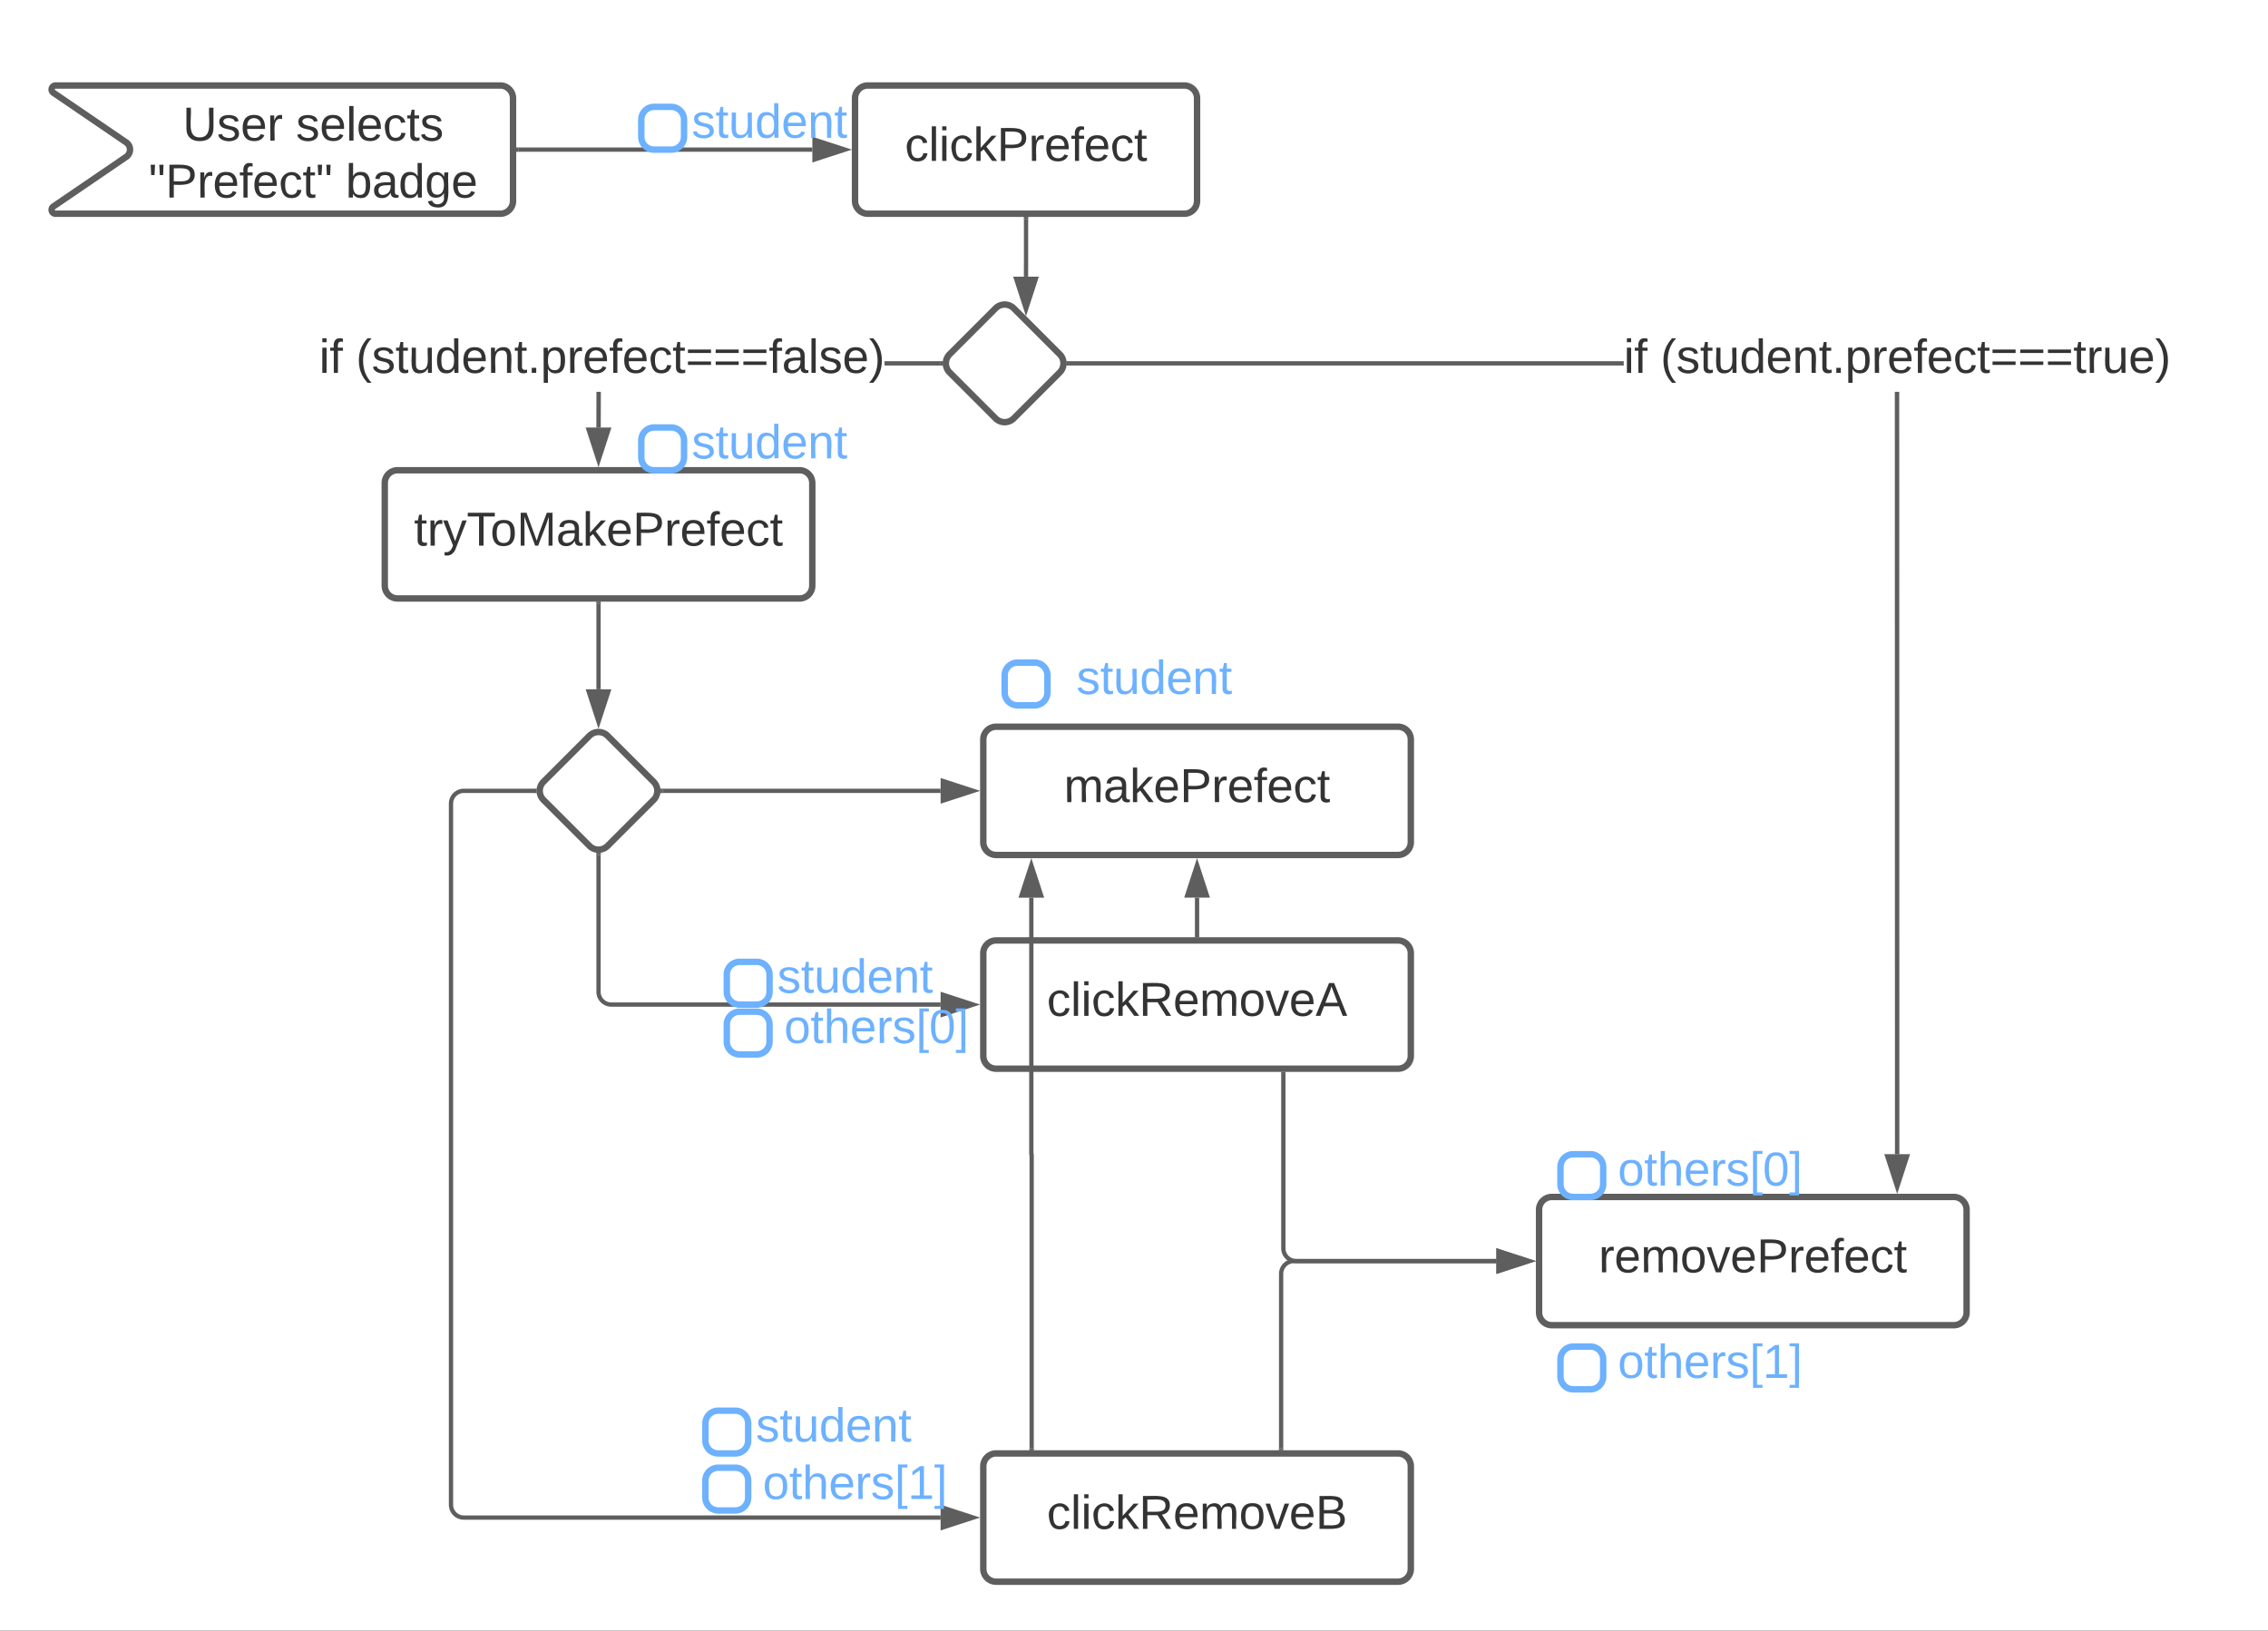 <svg xmlns="http://www.w3.org/2000/svg" xmlns:xlink="http://www.w3.org/1999/xlink" xmlns:lucid="lucid" width="1061" height="763"><rect width="100%" height="100%" fill="#808080" stroke="none"/><g transform="translate(0 -560)" lucid:page-tab-id="0_0"><path d="M0 0h1870.87v1322.83H0z" fill="#fff"/><path d="M24.96 603.38A1.85 1.85 0 0 1 26 600h208a6 6 0 0 1 6 6v48a6 6 0 0 1-6 6H26a1.85 1.85 0 0 1-1.04-3.38l34.08-23.24a4.1 4.1 0 0 0 0-6.76z" stroke="#5e5e5e" stroke-width="3" fill="#fff"/><use xlink:href="#a" transform="matrix(1,0,0,1,64,608) translate(21.481 17.778)"/><use xlink:href="#b" transform="matrix(1,0,0,1,64,608) translate(74.444 17.778)"/><use xlink:href="#c" transform="matrix(1,0,0,1,64,608) translate(5.556 44.444)"/><use xlink:href="#d" transform="matrix(1,0,0,1,64,608) translate(97.716 44.444)"/><path d="M400 606a6 6 0 0 1 6-6h148a6 6 0 0 1 6 6v48a6 6 0 0 1-6 6H406a6 6 0 0 1-6-6z" stroke="#5e5e5e" stroke-width="3" fill="#fff"/><use xlink:href="#e" transform="matrix(1,0,0,1,405,605) translate(18.302 30.278)"/><path d="M242.5 630h137.53" stroke="#5e5e5e" stroke-width="2" fill="none"/><path d="M242.53 631h-1.06v-2h1.06z" stroke="#5e5e5e" stroke-width=".05" fill="#5e5e5e"/><path d="M395.3 630l-14.27 4.64v-9.28z" stroke="#5e5e5e" stroke-width="2" fill="#5e5e5e"/><path d="M300 616a6 6 0 0 1 6-6h8a6 6 0 0 1 6 6v8a6 6 0 0 1-6 6h-8a6 6 0 0 1-6-6z" stroke="#6db1ff" stroke-width="3" fill="#fff"/><path d="M320 606a6 6 0 0 1 6-6h68a6 6 0 0 1 6 6v28a6 6 0 0 1-6 6h-68a6 6 0 0 1-6-6z" stroke="#000" stroke-opacity="0" stroke-width="3" fill="#fff" fill-opacity="0"/><use xlink:href="#f" transform="matrix(1,0,0,1,325,605) translate(-1.42 19.444)"/><path d="M465.76 704.24a6 6 0 0 1 8.48 0l21.52 21.52a6 6 0 0 1 0 8.48l-21.52 21.52a6 6 0 0 1-8.48 0l-21.52-21.52a6 6 0 0 1 0-8.48z" stroke="#5e5e5e" stroke-width="3" fill="#fff"/><path d="M888.53 1100h-2l-.07-356.67h2zm-388.5-369v-2H759.6v2z" stroke="#5e5e5e" stroke-width=".05" fill="#5e5e5e"/><path d="M500.04 731h-1.1l.08-1-.08-1h1.1z" fill="#5e5e5e"/><path d="M500.07 731.02h-1.16l.1-1.02-.1-1.02h1.17zm-1.1-2l.07.98-.07.98h1.05V729z" stroke="#5e5e5e" stroke-width=".05" fill="#5e5e5e"/><path d="M887.53 1115.27L882.9 1101h9.26z" fill="#5e5e5e"/><path d="M887.53 1118.5l-6-18.5h12zm-3.26-16.5l3.26 10.04 3.26-10.03z" stroke="#5e5e5e" stroke-width=".05" fill="#5e5e5e"/><use xlink:href="#g" transform="matrix(1,0,0,1,759.598,716.667) translate(0 17.778)"/><use xlink:href="#h" transform="matrix(1,0,0,1,759.598,716.667) translate(17.222 17.778)"/><path d="M180 786a6 6 0 0 1 6-6h188a6 6 0 0 1 6 6v48a6 6 0 0 1-6 6H186a6 6 0 0 1-6-6z" stroke="#5e5e5e" stroke-width="3" fill="#fff"/><use xlink:href="#i" transform="matrix(1,0,0,1,185,785) translate(8.704 30.278)"/><path d="M480 662.46v22.23h-.02v4.73" stroke="#5e5e5e" stroke-width="2" fill="none"/><path d="M481 662.5h-2v-1.04h2z" stroke="#5e5e5e" stroke-width=".05" fill="#5e5e5e"/><path d="M479.98 704.7l-4.64-14.27h9.27z" stroke="#5e5e5e" stroke-width="2" fill="#5e5e5e"/><path d="M281 760.04h-2l.05-16.7h2zM439.98 731H413.8v-2h26.18z" stroke="#5e5e5e" stroke-width=".05" fill="#5e5e5e"/><path d="M440.98 730l.08 1h-1.1v-2h1.1z" fill="#5e5e5e"/><path d="M441 730l.1 1.02h-1.17V729h1.16zm-1.02-.98V731h1.05l-.07-.98.07-.98z" stroke="#5e5e5e" stroke-width=".05" fill="#5e5e5e"/><path d="M280 775.3l-4.64-14.27h9.28z" fill="#5e5e5e"/><path d="M280 778.54l-6-18.5h12zm-3.26-16.5l3.26 10.02 3.26-10.03z" stroke="#5e5e5e" stroke-width=".05" fill="#5e5e5e"/><use xlink:href="#g" transform="matrix(1,0,0,1,149.299,716.667) translate(0 17.778)"/><use xlink:href="#j" transform="matrix(1,0,0,1,149.299,716.667) translate(17.222 17.778)"/><path d="M275.76 904.24a6 6 0 0 1 8.48 0l21.52 21.52a6 6 0 0 1 0 8.48l-21.52 21.52a6 6 0 0 1-8.48 0l-21.52-21.52a6 6 0 0 1 0-8.48zM460 906a6 6 0 0 1 6-6h188a6 6 0 0 1 6 6v48a6 6 0 0 1-6 6H466a6 6 0 0 1-6-6z" stroke="#5e5e5e" stroke-width="3" fill="#fff"/><use xlink:href="#k" transform="matrix(1,0,0,1,465,905) translate(32.716 30.278)"/><path d="M460 1006a6 6 0 0 1 6-6h188a6 6 0 0 1 6 6v48a6 6 0 0 1-6 6H466a6 6 0 0 1-6-6z" stroke="#5e5e5e" stroke-width="3" fill="#fff"/><use xlink:href="#l" transform="matrix(1,0,0,1,465,1005) translate(24.753 30.278)"/><path d="M460 1246a6 6 0 0 1 6-6h188a6 6 0 0 1 6 6v48a6 6 0 0 1-6 6H466a6 6 0 0 1-6-6z" stroke="#5e5e5e" stroke-width="3" fill="#fff"/><use xlink:href="#m" transform="matrix(1,0,0,1,465,1245) translate(24.753 30.278)"/><path d="M280 842.46v40.02" stroke="#5e5e5e" stroke-width="2" fill="none"/><path d="M281 842.5h-2v-1.04h2z" stroke="#5e5e5e" stroke-width=".05" fill="#5e5e5e"/><path d="M280 897.74l-4.64-14.26h9.28z" stroke="#5e5e5e" stroke-width="2" fill="#5e5e5e"/><path d="M310.02 930h130" stroke="#5e5e5e" stroke-width="2" fill="none"/><path d="M310.04 931h-1.1l.08-1-.08-1h1.1z" stroke="#5e5e5e" stroke-width=".05" fill="#5e5e5e"/><path d="M455.3 930l-14.27 4.64v-9.28z" stroke="#5e5e5e" stroke-width="2" fill="#5e5e5e"/><path d="M280 960.02V1024a6 6 0 0 0 6 6h154.03" stroke="#5e5e5e" stroke-width="2" fill="none"/><path d="M280 959.02l1-.08v1.1h-2v-1.1z" stroke="#5e5e5e" stroke-width=".05" fill="#5e5e5e"/><path d="M455.3 1030l-14.27 4.64v-9.28z" stroke="#5e5e5e" stroke-width="2" fill="#5e5e5e"/><path d="M249.98 930h-33a6 6 0 0 0-6 6v328a6 6 0 0 0 6 6h223.05" stroke="#5e5e5e" stroke-width="2" fill="none"/><path d="M250.98 930l.08 1h-1.1v-2h1.1z" stroke="#5e5e5e" stroke-width=".05" fill="#5e5e5e"/><path d="M455.3 1270l-14.27 4.64v-9.28z" stroke="#5e5e5e" stroke-width="2" fill="#5e5e5e"/><path d="M560 997.54v-17.57" stroke="#5e5e5e" stroke-width="2" fill="none"/><path d="M561 998.54h-2v-1.03h2z" stroke="#5e5e5e" stroke-width=".05" fill="#5e5e5e"/><path d="M560 964.7l4.64 14.27h-9.28z" stroke="#5e5e5e" stroke-width="2" fill="#5e5e5e"/><path d="M482.62 1237.57V1100.1a.07.07 0 0 0-.08-.07.07.07 0 0 1-.07-.07V980" stroke="#5e5e5e" stroke-width="2" fill="none"/><path d="M483.62 1238.57h-2v-1.03h2z" stroke="#5e5e5e" stroke-width=".05" fill="#5e5e5e"/><path d="M482.47 964.73L487.1 979h-9.27z" stroke="#5e5e5e" stroke-width="2" fill="#5e5e5e"/><path d="M470 876a6 6 0 0 1 6-6h8a6 6 0 0 1 6 6v8a6 6 0 0 1-6 6h-8a6 6 0 0 1-6-6z" stroke="#6db1ff" stroke-width="3" fill="#fff"/><path d="M460 866a6 6 0 0 1 6-6h148a6 6 0 0 1 6 6v28a6 6 0 0 1-6 6H466a6 6 0 0 1-6-6z" stroke="#000" stroke-opacity="0" stroke-width="3" fill="#fff" fill-opacity="0"/><use xlink:href="#f" transform="matrix(1,0,0,1,465,865) translate(38.58 19.653)"/><path d="M300 766a6 6 0 0 1 6-6h8a6 6 0 0 1 6 6v8a6 6 0 0 1-6 6h-8a6 6 0 0 1-6-6z" stroke="#6db1ff" stroke-width="3" fill="#fff"/><path d="M320 756a6 6 0 0 1 6-6h68a6 6 0 0 1 6 6v28a6 6 0 0 1-6 6h-68a6 6 0 0 1-6-6z" stroke="#000" stroke-opacity="0" stroke-width="3" fill="#fff" fill-opacity="0"/><use xlink:href="#f" transform="matrix(1,0,0,1,325,755) translate(-1.42 19.444)"/><path d="M720 1126a6 6 0 0 1 6-6h188a6 6 0 0 1 6 6v48a6 6 0 0 1-6 6H726a6 6 0 0 1-6-6z" stroke="#5e5e5e" stroke-width="3" fill="#fff"/><use xlink:href="#n" transform="matrix(1,0,0,1,725,1125) translate(22.87 30.278)"/><path d="M600.36 1062.45V1144a6 6 0 0 0 6 6h93.67" stroke="#5e5e5e" stroke-width="2" fill="none"/><path d="M601.36 1062.47h-2v-1.02h2z" stroke="#5e5e5e" stroke-width=".05" fill="#5e5e5e"/><path d="M715.3 1150l-14.27 4.64v-9.28z" stroke="#5e5e5e" stroke-width="2" fill="#5e5e5e"/><path d="M599.33 1237.52V1156a6 6 0 0 1 6-6h94.7" stroke="#5e5e5e" stroke-width="2" fill="none"/><path d="M600.33 1238.52h-2v-1.02h2z" stroke="#5e5e5e" stroke-width=".05" fill="#5e5e5e"/><path d="M715.3 1150l-14.27 4.64v-9.28z" stroke="#5e5e5e" stroke-width="2" fill="#5e5e5e"/><path d="M730 1106a6 6 0 0 1 6-6h8a6 6 0 0 1 6 6v8a6 6 0 0 1-6 6h-8a6 6 0 0 1-6-6z" stroke="#6db1ff" stroke-width="3" fill="#fff"/><path d="M720 1096a6 6 0 0 1 6-6h148a6 6 0 0 1 6 6v28a6 6 0 0 1-6 6H726a6 6 0 0 1-6-6z" stroke="#000" stroke-opacity="0" stroke-width="3" fill="#fff" fill-opacity="0"/><use xlink:href="#o" transform="matrix(1,0,0,1,725,1095) translate(31.821 19.653)"/><path d="M730 1196a6 6 0 0 1 6-6h8a6 6 0 0 1 6 6v8a6 6 0 0 1-6 6h-8a6 6 0 0 1-6-6z" stroke="#6db1ff" stroke-width="3" fill="#fff"/><path d="M720 1186a6 6 0 0 1 6-6h148a6 6 0 0 1 6 6v28a6 6 0 0 1-6 6H726a6 6 0 0 1-6-6z" stroke="#000" stroke-opacity="0" stroke-width="3" fill="#fff" fill-opacity="0"/><use xlink:href="#p" transform="matrix(1,0,0,1,725,1185) translate(31.821 19.653)"/><path d="M330 1252.67a6 6 0 0 1 6-6h8a6 6 0 0 1 6 6v8a6 6 0 0 1-6 6h-8a6 6 0 0 1-6-6z" stroke="#6db1ff" stroke-width="3" fill="#fff"/><path d="M320 1242.67a6 6 0 0 1 6-6h148a6 6 0 0 1 6 6v28a6 6 0 0 1-6 6H326a6 6 0 0 1-6-6z" stroke="#000" stroke-opacity="0" stroke-width="3" fill="#fff" fill-opacity="0"/><use xlink:href="#p" transform="matrix(1,0,0,1,325,1241.667) translate(31.821 19.653)"/><path d="M340 1039.33a6 6 0 0 1 6-6h8a6 6 0 0 1 6 6v8a6 6 0 0 1-6 6h-8a6 6 0 0 1-6-6z" stroke="#6db1ff" stroke-width="3" fill="#fff"/><path d="M330 1029.33a6 6 0 0 1 6-6h148a6 6 0 0 1 6 6v28a6 6 0 0 1-6 6H336a6 6 0 0 1-6-6z" stroke="#000" stroke-opacity="0" stroke-width="3" fill="#fff" fill-opacity="0"/><use xlink:href="#o" transform="matrix(1,0,0,1,335,1028.333) translate(31.821 19.653)"/><path d="M340 1016a6 6 0 0 1 6-6h8a6 6 0 0 1 6 6v8a6 6 0 0 1-6 6h-8a6 6 0 0 1-6-6z" stroke="#6db1ff" stroke-width="3" fill="#fff"/><path d="M360 1006a6 6 0 0 1 6-6h68a6 6 0 0 1 6 6v28a6 6 0 0 1-6 6h-68a6 6 0 0 1-6-6z" stroke="#000" stroke-opacity="0" stroke-width="3" fill="#fff" fill-opacity="0"/><g><use xlink:href="#f" transform="matrix(1,0,0,1,365,1005) translate(-1.42 19.444)"/></g><path d="M330 1226a6 6 0 0 1 6-6h8a6 6 0 0 1 6 6v8a6 6 0 0 1-6 6h-8a6 6 0 0 1-6-6z" stroke="#6db1ff" stroke-width="3" fill="#fff"/><path d="M350 1216a6 6 0 0 1 6-6h68a6 6 0 0 1 6 6v28a6 6 0 0 1-6 6h-68a6 6 0 0 1-6-6z" stroke="#000" stroke-opacity="0" stroke-width="3" fill="#fff" fill-opacity="0"/><g><use xlink:href="#f" transform="matrix(1,0,0,1,355,1215) translate(-1.42 19.444)"/></g><defs><path fill="#333" d="M232-93c-1 65-40 97-104 97C67 4 28-28 28-90v-158h33c8 89-33 224 67 224 102 0 64-133 71-224h33v155" id="q"/><path fill="#333" d="M135-143c-3-34-86-38-87 0 15 53 115 12 119 90S17 21 10-45l28-5c4 36 97 45 98 0-10-56-113-15-118-90-4-57 82-63 122-42 12 7 21 19 24 35" id="r"/><path fill="#333" d="M100-194c63 0 86 42 84 106H49c0 40 14 67 53 68 26 1 43-12 49-29l28 8c-11 28-37 45-77 45C44 4 14-33 15-96c1-61 26-98 85-98zm52 81c6-60-76-77-97-28-3 7-6 17-6 28h103" id="s"/><path fill="#333" d="M114-163C36-179 61-72 57 0H25l-1-190h30c1 12-1 29 2 39 6-27 23-49 58-41v29" id="t"/><g id="a"><use transform="matrix(0.062,0,0,0.062,0,0)" xlink:href="#q"/><use transform="matrix(0.062,0,0,0.062,15.988,0)" xlink:href="#r"/><use transform="matrix(0.062,0,0,0.062,27.099,0)" xlink:href="#s"/><use transform="matrix(0.062,0,0,0.062,39.444,0)" xlink:href="#t"/></g><path fill="#333" d="M24 0v-261h32V0H24" id="u"/><path fill="#333" d="M96-169c-40 0-48 33-48 73s9 75 48 75c24 0 41-14 43-38l32 2c-6 37-31 61-74 61-59 0-76-41-82-99-10-93 101-131 147-64 4 7 5 14 7 22l-32 3c-4-21-16-35-41-35" id="v"/><path fill="#333" d="M59-47c-2 24 18 29 38 22v24C64 9 27 4 27-40v-127H5v-23h24l9-43h21v43h35v23H59v120" id="w"/><g id="b"><use transform="matrix(0.062,0,0,0.062,0,0)" xlink:href="#r"/><use transform="matrix(0.062,0,0,0.062,11.111,0)" xlink:href="#s"/><use transform="matrix(0.062,0,0,0.062,23.457,0)" xlink:href="#u"/><use transform="matrix(0.062,0,0,0.062,28.333,0)" xlink:href="#s"/><use transform="matrix(0.062,0,0,0.062,40.679,0)" xlink:href="#v"/><use transform="matrix(0.062,0,0,0.062,51.79,0)" xlink:href="#w"/><use transform="matrix(0.062,0,0,0.062,57.963,0)" xlink:href="#r"/></g><path fill="#333" d="M109-170H84l-4-78h32zm-65 0H19l-4-78h33" id="x"/><path fill="#333" d="M30-248c87 1 191-15 191 75 0 78-77 80-158 76V0H30v-248zm33 125c57 0 124 11 124-50 0-59-68-47-124-48v98" id="y"/><path fill="#333" d="M101-234c-31-9-42 10-38 44h38v23H63V0H32v-167H5v-23h27c-7-52 17-82 69-68v24" id="z"/><g id="c"><use transform="matrix(0.062,0,0,0.062,0,0)" xlink:href="#x"/><use transform="matrix(0.062,0,0,0.062,7.84,0)" xlink:href="#y"/><use transform="matrix(0.062,0,0,0.062,22.654,0)" xlink:href="#t"/><use transform="matrix(0.062,0,0,0.062,30,0)" xlink:href="#s"/><use transform="matrix(0.062,0,0,0.062,42.346,0)" xlink:href="#z"/><use transform="matrix(0.062,0,0,0.062,48.519,0)" xlink:href="#s"/><use transform="matrix(0.062,0,0,0.062,60.864,0)" xlink:href="#v"/><use transform="matrix(0.062,0,0,0.062,71.975,0)" xlink:href="#w"/><use transform="matrix(0.062,0,0,0.062,78.148,0)" xlink:href="#x"/></g><path fill="#333" d="M115-194c53 0 69 39 70 98 0 66-23 100-70 100C84 3 66-7 56-30L54 0H23l1-261h32v101c10-23 28-34 59-34zm-8 174c40 0 45-34 45-75 0-40-5-75-45-74-42 0-51 32-51 76 0 43 10 73 51 73" id="A"/><path fill="#333" d="M141-36C126-15 110 5 73 4 37 3 15-17 15-53c-1-64 63-63 125-63 3-35-9-54-41-54-24 1-41 7-42 31l-33-3c5-37 33-52 76-52 45 0 72 20 72 64v82c-1 20 7 32 28 27v20c-31 9-61-2-59-35zM48-53c0 20 12 33 32 33 41-3 63-29 60-74-43 2-92-5-92 41" id="B"/><path fill="#333" d="M85-194c31 0 48 13 60 33l-1-100h32l1 261h-30c-2-10 0-23-3-31C134-8 116 4 85 4 32 4 16-35 15-94c0-66 23-100 70-100zm9 24c-40 0-46 34-46 75 0 40 6 74 45 74 42 0 51-32 51-76 0-42-9-74-50-73" id="C"/><path fill="#333" d="M177-190C167-65 218 103 67 71c-23-6-38-20-44-43l32-5c15 47 100 32 89-28v-30C133-14 115 1 83 1 29 1 15-40 15-95c0-56 16-97 71-98 29-1 48 16 59 35 1-10 0-23 2-32h30zM94-22c36 0 50-32 50-73 0-42-14-75-50-75-39 0-46 34-46 75s6 73 46 73" id="D"/><g id="d"><use transform="matrix(0.062,0,0,0.062,0,0)" xlink:href="#A"/><use transform="matrix(0.062,0,0,0.062,12.346,0)" xlink:href="#B"/><use transform="matrix(0.062,0,0,0.062,24.691,0)" xlink:href="#C"/><use transform="matrix(0.062,0,0,0.062,37.037,0)" xlink:href="#D"/><use transform="matrix(0.062,0,0,0.062,49.383,0)" xlink:href="#s"/></g><path fill="#333" d="M24-231v-30h32v30H24zM24 0v-190h32V0H24" id="E"/><path fill="#333" d="M143 0L79-87 56-68V0H24v-261h32v163l83-92h37l-77 82L181 0h-38" id="F"/><g id="e"><use transform="matrix(0.062,0,0,0.062,0,0)" xlink:href="#v"/><use transform="matrix(0.062,0,0,0.062,11.111,0)" xlink:href="#u"/><use transform="matrix(0.062,0,0,0.062,15.988,0)" xlink:href="#E"/><use transform="matrix(0.062,0,0,0.062,20.864,0)" xlink:href="#v"/><use transform="matrix(0.062,0,0,0.062,31.975,0)" xlink:href="#F"/><use transform="matrix(0.062,0,0,0.062,43.086,0)" xlink:href="#y"/><use transform="matrix(0.062,0,0,0.062,57.901,0)" xlink:href="#t"/><use transform="matrix(0.062,0,0,0.062,65.247,0)" xlink:href="#s"/><use transform="matrix(0.062,0,0,0.062,77.593,0)" xlink:href="#z"/><use transform="matrix(0.062,0,0,0.062,83.765,0)" xlink:href="#s"/><use transform="matrix(0.062,0,0,0.062,96.111,0)" xlink:href="#v"/><use transform="matrix(0.062,0,0,0.062,107.222,0)" xlink:href="#w"/></g><path fill="#6db1ff" d="M135-143c-3-34-86-38-87 0 15 53 115 12 119 90S17 21 10-45l28-5c4 36 97 45 98 0-10-56-113-15-118-90-4-57 82-63 122-42 12 7 21 19 24 35" id="G"/><path fill="#6db1ff" d="M59-47c-2 24 18 29 38 22v24C64 9 27 4 27-40v-127H5v-23h24l9-43h21v43h35v23H59v120" id="H"/><path fill="#6db1ff" d="M84 4C-5 8 30-112 23-190h32v120c0 31 7 50 39 49 72-2 45-101 50-169h31l1 190h-30c-1-10 1-25-2-33-11 22-28 36-60 37" id="I"/><path fill="#6db1ff" d="M85-194c31 0 48 13 60 33l-1-100h32l1 261h-30c-2-10 0-23-3-31C134-8 116 4 85 4 32 4 16-35 15-94c0-66 23-100 70-100zm9 24c-40 0-46 34-46 75 0 40 6 74 45 74 42 0 51-32 51-76 0-42-9-74-50-73" id="J"/><path fill="#6db1ff" d="M100-194c63 0 86 42 84 106H49c0 40 14 67 53 68 26 1 43-12 49-29l28 8c-11 28-37 45-77 45C44 4 14-33 15-96c1-61 26-98 85-98zm52 81c6-60-76-77-97-28-3 7-6 17-6 28h103" id="K"/><path fill="#6db1ff" d="M117-194c89-4 53 116 60 194h-32v-121c0-31-8-49-39-48C34-167 62-67 57 0H25l-1-190h30c1 10-1 24 2 32 11-22 29-35 61-36" id="L"/><g id="f"><use transform="matrix(0.062,0,0,0.062,0,0)" xlink:href="#G"/><use transform="matrix(0.062,0,0,0.062,11.111,0)" xlink:href="#H"/><use transform="matrix(0.062,0,0,0.062,17.284,0)" xlink:href="#I"/><use transform="matrix(0.062,0,0,0.062,29.63,0)" xlink:href="#J"/><use transform="matrix(0.062,0,0,0.062,41.975,0)" xlink:href="#K"/><use transform="matrix(0.062,0,0,0.062,54.321,0)" xlink:href="#L"/><use transform="matrix(0.062,0,0,0.062,66.667,0)" xlink:href="#H"/></g><g id="g"><use transform="matrix(0.062,0,0,0.062,0,0)" xlink:href="#E"/><use transform="matrix(0.062,0,0,0.062,4.877,0)" xlink:href="#z"/></g><path fill="#333" d="M87 75C49 33 22-17 22-94c0-76 28-126 65-167h31c-38 41-64 92-64 168S80 34 118 75H87" id="M"/><path fill="#333" d="M84 4C-5 8 30-112 23-190h32v120c0 31 7 50 39 49 72-2 45-101 50-169h31l1 190h-30c-1-10 1-25-2-33-11 22-28 36-60 37" id="N"/><path fill="#333" d="M117-194c89-4 53 116 60 194h-32v-121c0-31-8-49-39-48C34-167 62-67 57 0H25l-1-190h30c1 10-1 24 2 32 11-22 29-35 61-36" id="O"/><path fill="#333" d="M33 0v-38h34V0H33" id="P"/><path fill="#333" d="M115-194c55 1 70 41 70 98S169 2 115 4C84 4 66-9 55-30l1 105H24l-1-265h31l2 30c10-21 28-34 59-34zm-8 174c40 0 45-34 45-75s-6-73-45-74c-42 0-51 32-51 76 0 43 10 73 51 73" id="Q"/><path fill="#333" d="M18-150v-26h174v26H18zm0 90v-26h174v26H18" id="R"/><path fill="#333" d="M33-261c38 41 65 92 65 168S71 34 33 75H2C39 34 66-17 66-93S39-220 2-261h31" id="S"/><g id="h"><use transform="matrix(0.062,0,0,0.062,0,0)" xlink:href="#M"/><use transform="matrix(0.062,0,0,0.062,7.346,0)" xlink:href="#r"/><use transform="matrix(0.062,0,0,0.062,18.457,0)" xlink:href="#w"/><use transform="matrix(0.062,0,0,0.062,24.63,0)" xlink:href="#N"/><use transform="matrix(0.062,0,0,0.062,36.975,0)" xlink:href="#C"/><use transform="matrix(0.062,0,0,0.062,49.321,0)" xlink:href="#s"/><use transform="matrix(0.062,0,0,0.062,61.667,0)" xlink:href="#O"/><use transform="matrix(0.062,0,0,0.062,74.012,0)" xlink:href="#w"/><use transform="matrix(0.062,0,0,0.062,80.185,0)" xlink:href="#P"/><use transform="matrix(0.062,0,0,0.062,86.358,0)" xlink:href="#Q"/><use transform="matrix(0.062,0,0,0.062,98.704,0)" xlink:href="#t"/><use transform="matrix(0.062,0,0,0.062,106.049,0)" xlink:href="#s"/><use transform="matrix(0.062,0,0,0.062,118.395,0)" xlink:href="#z"/><use transform="matrix(0.062,0,0,0.062,124.568,0)" xlink:href="#s"/><use transform="matrix(0.062,0,0,0.062,136.914,0)" xlink:href="#v"/><use transform="matrix(0.062,0,0,0.062,148.025,0)" xlink:href="#w"/><use transform="matrix(0.062,0,0,0.062,154.198,0)" xlink:href="#R"/><use transform="matrix(0.062,0,0,0.062,167.16,0)" xlink:href="#R"/><use transform="matrix(0.062,0,0,0.062,180.123,0)" xlink:href="#R"/><use transform="matrix(0.062,0,0,0.062,193.086,0)" xlink:href="#w"/><use transform="matrix(0.062,0,0,0.062,199.259,0)" xlink:href="#t"/><use transform="matrix(0.062,0,0,0.062,206.605,0)" xlink:href="#N"/><use transform="matrix(0.062,0,0,0.062,218.951,0)" xlink:href="#s"/><use transform="matrix(0.062,0,0,0.062,231.296,0)" xlink:href="#S"/></g><path fill="#333" d="M179-190L93 31C79 59 56 82 12 73V49c39 6 53-20 64-50L1-190h34L92-34l54-156h33" id="T"/><path fill="#333" d="M127-220V0H93v-220H8v-28h204v28h-85" id="U"/><path fill="#333" d="M100-194c62-1 85 37 85 99 1 63-27 99-86 99S16-35 15-95c0-66 28-99 85-99zM99-20c44 1 53-31 53-75 0-43-8-75-51-75s-53 32-53 75 10 74 51 75" id="V"/><path fill="#333" d="M240 0l2-218c-23 76-54 145-80 218h-23L58-218 59 0H30v-248h44l77 211c21-75 51-140 76-211h43V0h-30" id="W"/><g id="i"><use transform="matrix(0.062,0,0,0.062,0,0)" xlink:href="#w"/><use transform="matrix(0.062,0,0,0.062,6.173,0)" xlink:href="#t"/><use transform="matrix(0.062,0,0,0.062,13.519,0)" xlink:href="#T"/><use transform="matrix(0.062,0,0,0.062,24.63,0)" xlink:href="#U"/><use transform="matrix(0.062,0,0,0.062,35.679,0)" xlink:href="#V"/><use transform="matrix(0.062,0,0,0.062,48.025,0)" xlink:href="#W"/><use transform="matrix(0.062,0,0,0.062,66.481,0)" xlink:href="#B"/><use transform="matrix(0.062,0,0,0.062,78.827,0)" xlink:href="#F"/><use transform="matrix(0.062,0,0,0.062,89.938,0)" xlink:href="#s"/><use transform="matrix(0.062,0,0,0.062,102.284,0)" xlink:href="#y"/><use transform="matrix(0.062,0,0,0.062,117.099,0)" xlink:href="#t"/><use transform="matrix(0.062,0,0,0.062,124.444,0)" xlink:href="#s"/><use transform="matrix(0.062,0,0,0.062,136.79,0)" xlink:href="#z"/><use transform="matrix(0.062,0,0,0.062,142.963,0)" xlink:href="#s"/><use transform="matrix(0.062,0,0,0.062,155.309,0)" xlink:href="#v"/><use transform="matrix(0.062,0,0,0.062,166.42,0)" xlink:href="#w"/></g><g id="j"><use transform="matrix(0.062,0,0,0.062,0,0)" xlink:href="#M"/><use transform="matrix(0.062,0,0,0.062,7.346,0)" xlink:href="#r"/><use transform="matrix(0.062,0,0,0.062,18.457,0)" xlink:href="#w"/><use transform="matrix(0.062,0,0,0.062,24.63,0)" xlink:href="#N"/><use transform="matrix(0.062,0,0,0.062,36.975,0)" xlink:href="#C"/><use transform="matrix(0.062,0,0,0.062,49.321,0)" xlink:href="#s"/><use transform="matrix(0.062,0,0,0.062,61.667,0)" xlink:href="#O"/><use transform="matrix(0.062,0,0,0.062,74.012,0)" xlink:href="#w"/><use transform="matrix(0.062,0,0,0.062,80.185,0)" xlink:href="#P"/><use transform="matrix(0.062,0,0,0.062,86.358,0)" xlink:href="#Q"/><use transform="matrix(0.062,0,0,0.062,98.704,0)" xlink:href="#t"/><use transform="matrix(0.062,0,0,0.062,106.049,0)" xlink:href="#s"/><use transform="matrix(0.062,0,0,0.062,118.395,0)" xlink:href="#z"/><use transform="matrix(0.062,0,0,0.062,124.568,0)" xlink:href="#s"/><use transform="matrix(0.062,0,0,0.062,136.914,0)" xlink:href="#v"/><use transform="matrix(0.062,0,0,0.062,148.025,0)" xlink:href="#w"/><use transform="matrix(0.062,0,0,0.062,154.198,0)" xlink:href="#R"/><use transform="matrix(0.062,0,0,0.062,167.16,0)" xlink:href="#R"/><use transform="matrix(0.062,0,0,0.062,180.123,0)" xlink:href="#R"/><use transform="matrix(0.062,0,0,0.062,193.086,0)" xlink:href="#z"/><use transform="matrix(0.062,0,0,0.062,199.259,0)" xlink:href="#B"/><use transform="matrix(0.062,0,0,0.062,211.605,0)" xlink:href="#u"/><use transform="matrix(0.062,0,0,0.062,216.481,0)" xlink:href="#r"/><use transform="matrix(0.062,0,0,0.062,227.593,0)" xlink:href="#s"/><use transform="matrix(0.062,0,0,0.062,239.938,0)" xlink:href="#S"/></g><path fill="#333" d="M210-169c-67 3-38 105-44 169h-31v-121c0-29-5-50-35-48C34-165 62-65 56 0H25l-1-190h30c1 10-1 24 2 32 10-44 99-50 107 0 11-21 27-35 58-36 85-2 47 119 55 194h-31v-121c0-29-5-49-35-48" id="X"/><g id="k"><use transform="matrix(0.062,0,0,0.062,0,0)" xlink:href="#X"/><use transform="matrix(0.062,0,0,0.062,18.457,0)" xlink:href="#B"/><use transform="matrix(0.062,0,0,0.062,30.802,0)" xlink:href="#F"/><use transform="matrix(0.062,0,0,0.062,41.914,0)" xlink:href="#s"/><use transform="matrix(0.062,0,0,0.062,54.259,0)" xlink:href="#y"/><use transform="matrix(0.062,0,0,0.062,69.074,0)" xlink:href="#t"/><use transform="matrix(0.062,0,0,0.062,76.42,0)" xlink:href="#s"/><use transform="matrix(0.062,0,0,0.062,88.765,0)" xlink:href="#z"/><use transform="matrix(0.062,0,0,0.062,94.938,0)" xlink:href="#s"/><use transform="matrix(0.062,0,0,0.062,107.284,0)" xlink:href="#v"/><use transform="matrix(0.062,0,0,0.062,118.395,0)" xlink:href="#w"/></g><path fill="#333" d="M233-177c-1 41-23 64-60 70L243 0h-38l-65-103H63V0H30v-248c88 3 205-21 203 71zM63-129c60-2 137 13 137-47 0-61-80-42-137-45v92" id="Y"/><path fill="#333" d="M108 0H70L1-190h34L89-25l56-165h34" id="Z"/><path fill="#333" d="M205 0l-28-72H64L36 0H1l101-248h38L239 0h-34zm-38-99l-47-123c-12 45-31 82-46 123h93" id="aa"/><g id="l"><use transform="matrix(0.062,0,0,0.062,0,0)" xlink:href="#v"/><use transform="matrix(0.062,0,0,0.062,11.111,0)" xlink:href="#u"/><use transform="matrix(0.062,0,0,0.062,15.988,0)" xlink:href="#E"/><use transform="matrix(0.062,0,0,0.062,20.864,0)" xlink:href="#v"/><use transform="matrix(0.062,0,0,0.062,31.975,0)" xlink:href="#F"/><use transform="matrix(0.062,0,0,0.062,43.086,0)" xlink:href="#Y"/><use transform="matrix(0.062,0,0,0.062,59.074,0)" xlink:href="#s"/><use transform="matrix(0.062,0,0,0.062,71.42,0)" xlink:href="#X"/><use transform="matrix(0.062,0,0,0.062,89.877,0)" xlink:href="#V"/><use transform="matrix(0.062,0,0,0.062,102.222,0)" xlink:href="#Z"/><use transform="matrix(0.062,0,0,0.062,113.333,0)" xlink:href="#s"/><use transform="matrix(0.062,0,0,0.062,125.679,0)" xlink:href="#aa"/></g><path fill="#333" d="M160-131c35 5 61 23 61 61C221 17 115-2 30 0v-248c76 3 177-17 177 60 0 33-19 50-47 57zm-97-11c50-1 110 9 110-42 0-47-63-36-110-37v79zm0 115c55-2 124 14 124-45 0-56-70-42-124-44v89" id="ab"/><g id="m"><use transform="matrix(0.062,0,0,0.062,0,0)" xlink:href="#v"/><use transform="matrix(0.062,0,0,0.062,11.111,0)" xlink:href="#u"/><use transform="matrix(0.062,0,0,0.062,15.988,0)" xlink:href="#E"/><use transform="matrix(0.062,0,0,0.062,20.864,0)" xlink:href="#v"/><use transform="matrix(0.062,0,0,0.062,31.975,0)" xlink:href="#F"/><use transform="matrix(0.062,0,0,0.062,43.086,0)" xlink:href="#Y"/><use transform="matrix(0.062,0,0,0.062,59.074,0)" xlink:href="#s"/><use transform="matrix(0.062,0,0,0.062,71.42,0)" xlink:href="#X"/><use transform="matrix(0.062,0,0,0.062,89.877,0)" xlink:href="#V"/><use transform="matrix(0.062,0,0,0.062,102.222,0)" xlink:href="#Z"/><use transform="matrix(0.062,0,0,0.062,113.333,0)" xlink:href="#s"/><use transform="matrix(0.062,0,0,0.062,125.679,0)" xlink:href="#ab"/></g><g id="n"><use transform="matrix(0.062,0,0,0.062,0,0)" xlink:href="#t"/><use transform="matrix(0.062,0,0,0.062,7.346,0)" xlink:href="#s"/><use transform="matrix(0.062,0,0,0.062,19.691,0)" xlink:href="#X"/><use transform="matrix(0.062,0,0,0.062,38.148,0)" xlink:href="#V"/><use transform="matrix(0.062,0,0,0.062,50.494,0)" xlink:href="#Z"/><use transform="matrix(0.062,0,0,0.062,61.605,0)" xlink:href="#s"/><use transform="matrix(0.062,0,0,0.062,73.951,0)" xlink:href="#y"/><use transform="matrix(0.062,0,0,0.062,88.765,0)" xlink:href="#t"/><use transform="matrix(0.062,0,0,0.062,96.111,0)" xlink:href="#s"/><use transform="matrix(0.062,0,0,0.062,108.457,0)" xlink:href="#z"/><use transform="matrix(0.062,0,0,0.062,114.63,0)" xlink:href="#s"/><use transform="matrix(0.062,0,0,0.062,126.975,0)" xlink:href="#v"/><use transform="matrix(0.062,0,0,0.062,138.086,0)" xlink:href="#w"/></g><path fill="#6db1ff" d="M100-194c62-1 85 37 85 99 1 63-27 99-86 99S16-35 15-95c0-66 28-99 85-99zM99-20c44 1 53-31 53-75 0-43-8-75-51-75s-53 32-53 75 10 74 51 75" id="ac"/><path fill="#6db1ff" d="M106-169C34-169 62-67 57 0H25v-261h32l-1 103c12-21 28-36 61-36 89 0 53 116 60 194h-32v-121c2-32-8-49-39-48" id="ad"/><path fill="#6db1ff" d="M114-163C36-179 61-72 57 0H25l-1-190h30c1 12-1 29 2 39 6-27 23-49 58-41v29" id="ae"/><path fill="#6db1ff" d="M26 75v-336h71v23H56V52h41v23H26" id="af"/><path fill="#6db1ff" d="M101-251c68 0 85 55 85 127S166 4 100 4C33 4 14-52 14-124c0-73 17-127 87-127zm-1 229c47 0 54-49 54-102s-4-102-53-102c-51 0-55 48-55 102 0 53 5 102 54 102" id="ag"/><path fill="#6db1ff" d="M3 75V52h41v-290H3v-23h71V75H3" id="ah"/><g id="o"><use transform="matrix(0.062,0,0,0.062,0,0)" xlink:href="#ac"/><use transform="matrix(0.062,0,0,0.062,12.346,0)" xlink:href="#H"/><use transform="matrix(0.062,0,0,0.062,18.519,0)" xlink:href="#ad"/><use transform="matrix(0.062,0,0,0.062,30.864,0)" xlink:href="#K"/><use transform="matrix(0.062,0,0,0.062,43.21,0)" xlink:href="#ae"/><use transform="matrix(0.062,0,0,0.062,50.556,0)" xlink:href="#G"/><use transform="matrix(0.062,0,0,0.062,61.667,0)" xlink:href="#af"/><use transform="matrix(0.062,0,0,0.062,67.84,0)" xlink:href="#ag"/><use transform="matrix(0.062,0,0,0.062,80.185,0)" xlink:href="#ah"/></g><path fill="#6db1ff" d="M27 0v-27h64v-190l-56 39v-29l58-41h29v221h61V0H27" id="ai"/><g id="p"><use transform="matrix(0.062,0,0,0.062,0,0)" xlink:href="#ac"/><use transform="matrix(0.062,0,0,0.062,12.346,0)" xlink:href="#H"/><use transform="matrix(0.062,0,0,0.062,18.519,0)" xlink:href="#ad"/><use transform="matrix(0.062,0,0,0.062,30.864,0)" xlink:href="#K"/><use transform="matrix(0.062,0,0,0.062,43.21,0)" xlink:href="#ae"/><use transform="matrix(0.062,0,0,0.062,50.556,0)" xlink:href="#G"/><use transform="matrix(0.062,0,0,0.062,61.667,0)" xlink:href="#af"/><use transform="matrix(0.062,0,0,0.062,67.84,0)" xlink:href="#ai"/><use transform="matrix(0.062,0,0,0.062,80.185,0)" xlink:href="#ah"/></g></defs></g></svg>